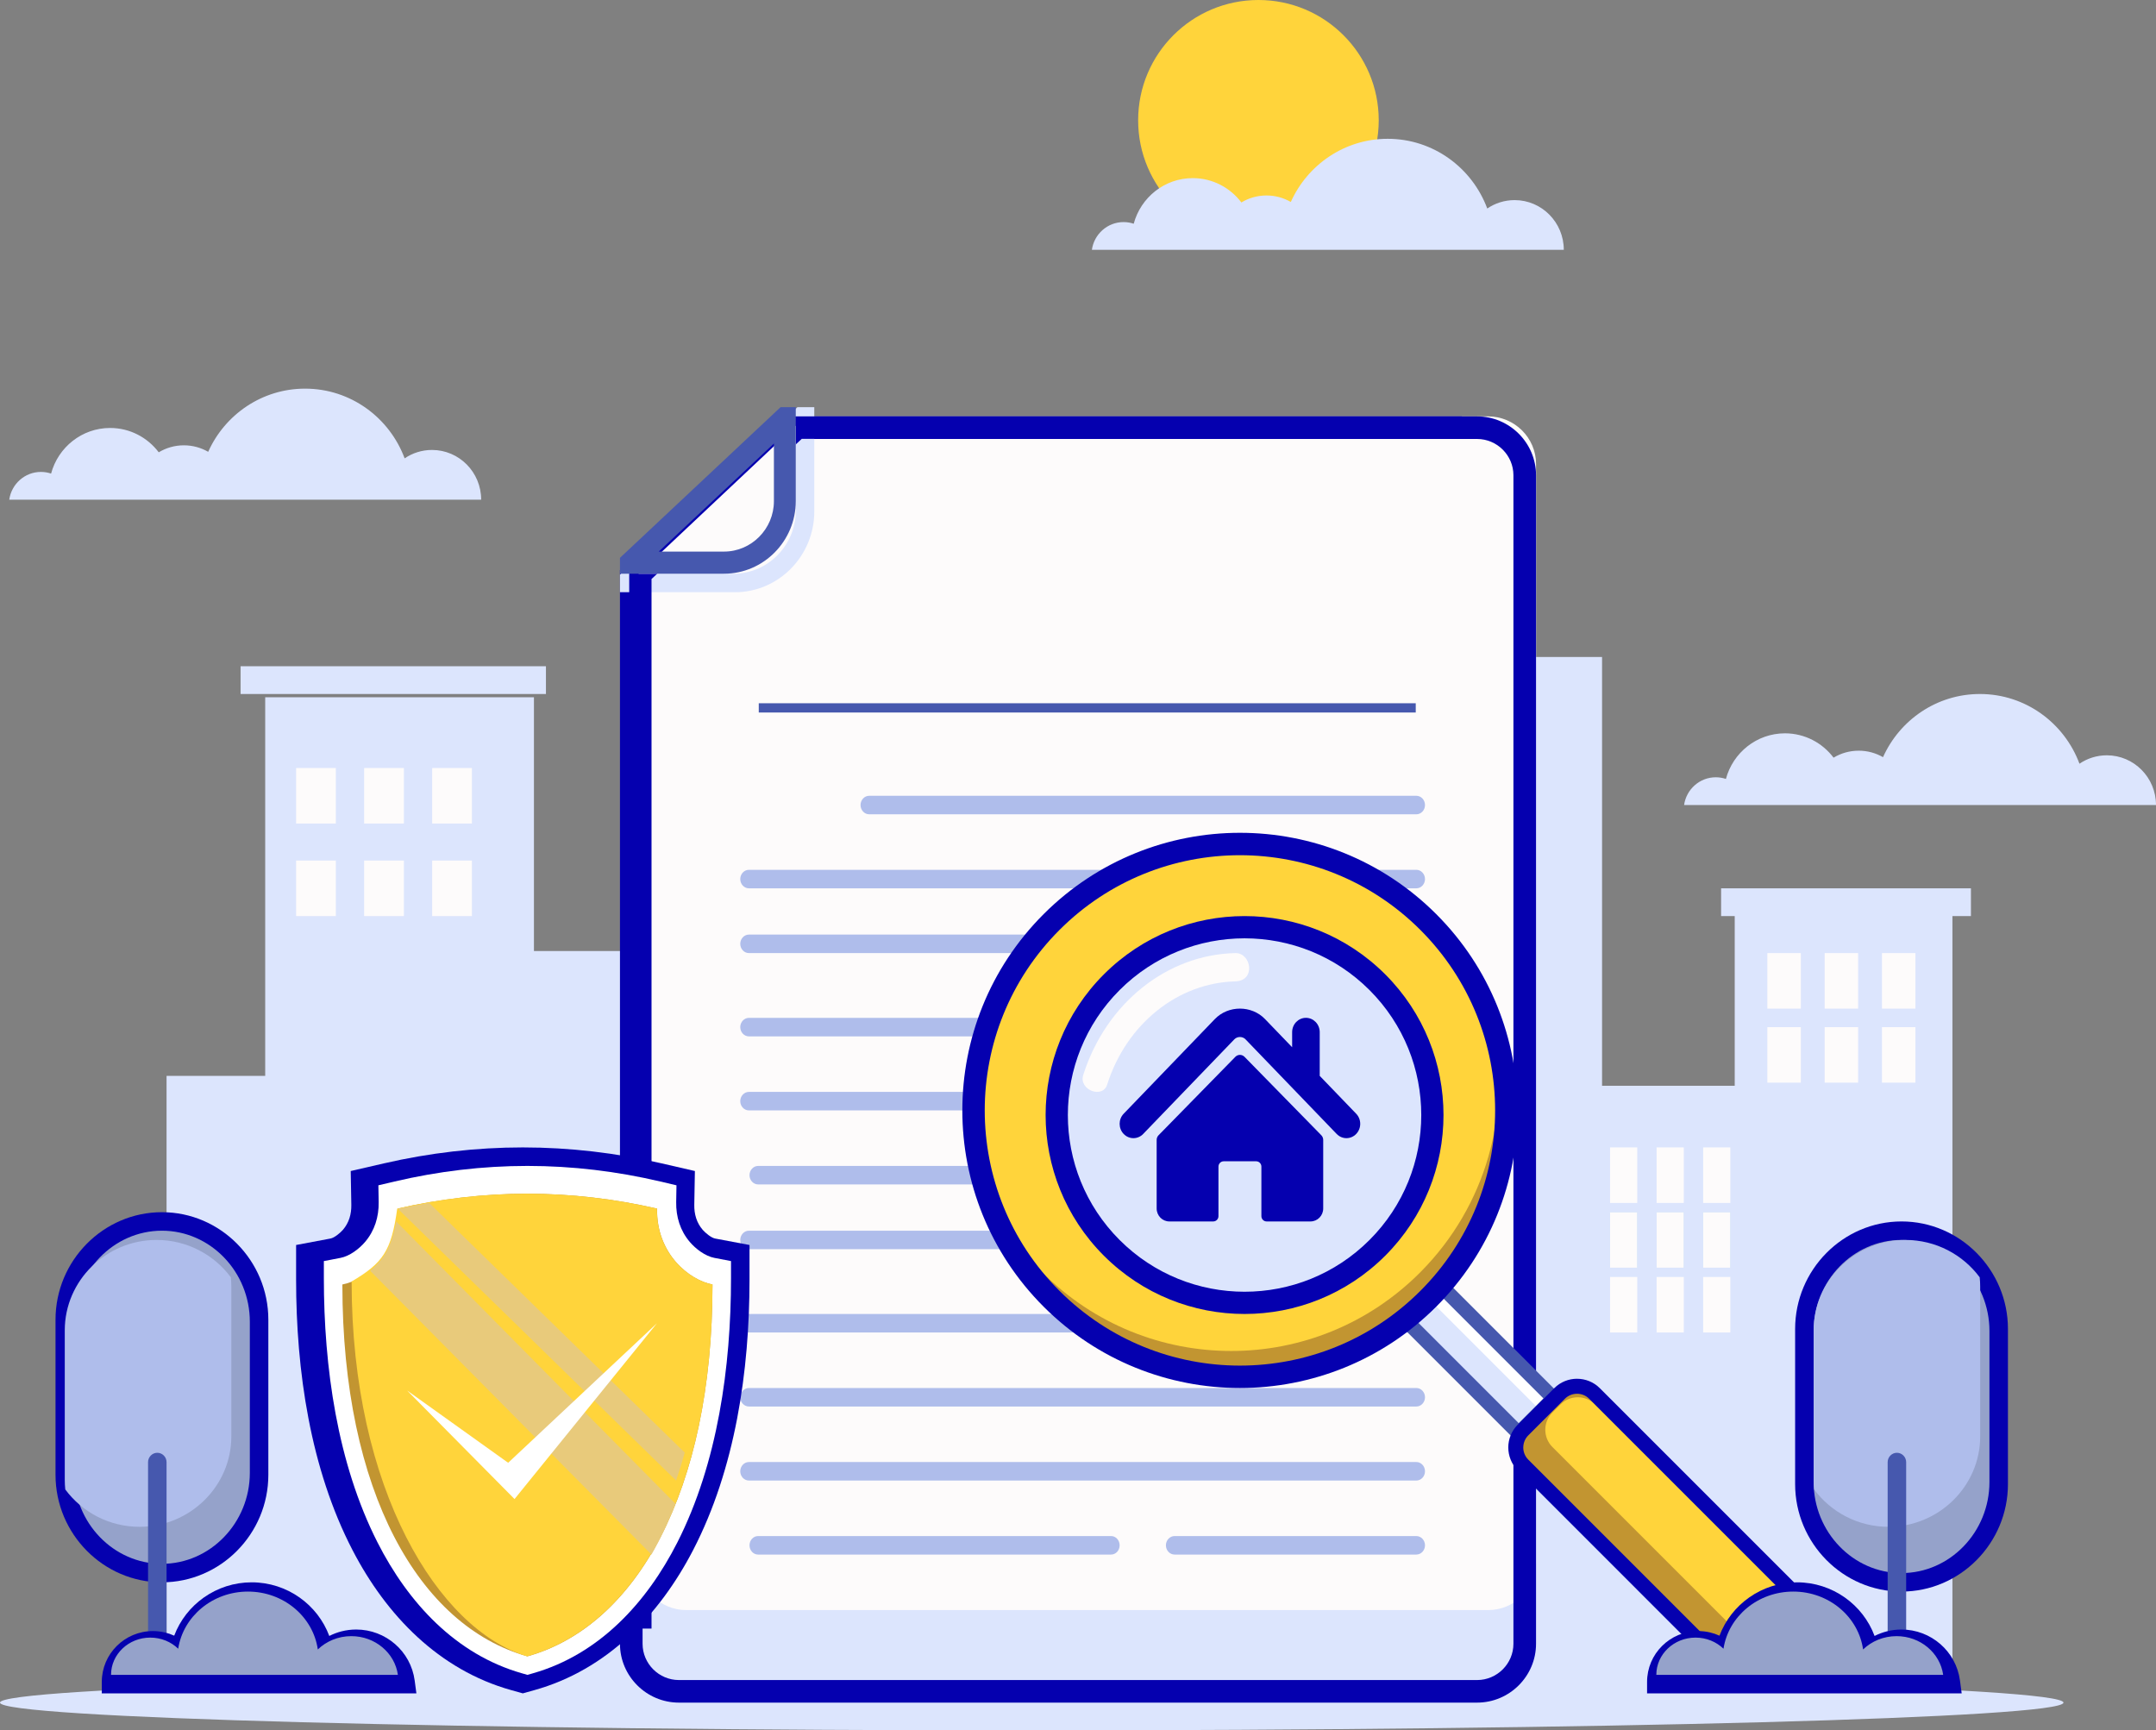 <?xml version="1.0" encoding="UTF-8"?>
<svg width="233px" height="187px" viewBox="0 0 233 187" version="1.1" xmlns="http://www.w3.org/2000/svg" xmlns:xlink="http://www.w3.org/1999/xlink">
    <rect x="0" y="0" width="233" height="187" fill="#808080" stroke="none"/>
    <title>4370584</title>
    <g id="Page-1" stroke="none" stroke-width="1" fill="none" fill-rule="evenodd">
        <g id="Welcome" transform="translate(-71, -110)">
            <g id="4370584" transform="translate(71, 110)">
                <path d="M111.5,181 C173.08,181 223,182.343 223,184 C223,185.657 173.08,187 111.5,187 C49.92,187 0,185.657 0,184 C0,182.343 49.92,181 111.5,181" id="Fill-4" fill="#DCE5FD"></path>
                <polyline id="Fill-5" fill="#DCE5FD" points="18 182 211 182 211 98.859 187.472 98.859 187.472 117.338 173.135 117.338 173.135 71 142.99 71 142.99 85.365 119.463 85.365 119.463 92.749 86.745 92.749 86.745 102.776 57.703 102.776 57.703 75.353 28.661 75.353 28.661 116.27 18 116.27 18 182"></polyline>
                <path d="M197.192,109 L200.808,109 L200.808,103 L197.192,103 L197.192,109 Z M203.384,109 L207,109 L207,103 L203.384,103 L203.384,109 Z M191,109 L194.617,109 L194.617,103 L191,103 L191,109 Z" id="Fill-6" fill="#FDFBFB"></path>
                <path d="M197.192,117 L200.808,117 L200.808,111 L197.192,111 L197.192,117 Z M203.384,117 L207,117 L207,111 L203.384,111 L203.384,117 Z M191,117 L194.617,117 L194.617,111 L191,111 L191,117 Z" id="Fill-7" fill="#FDFBFB"></path>
                <path d="M39.353,89 L43.648,89 L43.648,83 L39.353,83 L39.353,89 Z M46.705,89 L51,89 L51,83 L46.705,83 L46.705,89 Z M32,89 L36.295,89 L36.295,83 L32,83 L32,89 Z" id="Fill-8" fill="#FDFBFB"></path>
                <path d="M39.353,99 L43.648,99 L43.648,93 L39.353,93 L39.353,99 Z M46.705,99 L51,99 L51,93 L46.705,93 L46.705,99 Z M32,99 L36.295,99 L36.295,93 L32,93 L32,99 Z" id="Fill-9" fill="#FDFBFB"></path>
                <polygon id="Fill-10" fill="#DCE5FD" points="186 99 213 99 213 96 186 96"></polygon>
                <polygon id="Fill-11" fill="#DCE5FD" points="26 75 59 75 59 72 26 72"></polygon>
                <path d="M179.031,130 L181.969,130 L181.969,124 L179.031,124 L179.031,130 Z M184.061,130 L187,130 L187,124 L184.061,124 L184.061,130 Z M174,130 L176.938,130 L176.938,124 L174,124 L174,130 Z" id="Fill-12" fill="#FDFBFB"></path>
                <path d="M179.031,137 L181.969,137 L181.969,131 L179.031,131 L179.031,137 Z M184.061,137 L187,137 L187,131 L184.061,131 L184.061,137 Z M174,137 L176.938,137 L176.938,131 L174,131 L174,137 Z" id="Fill-13" fill="#AED2F1"></path>
                <path d="M179.031,137 L181.969,137 L181.969,131 L179.031,131 L179.031,137 Z M184.061,137 L187,137 L187,131 L184.061,131 L184.061,137 Z M174,137 L176.938,137 L176.938,131 L174,131 L174,137 Z" id="Fill-14" fill="#FDFBFB"></path>
                <path d="M179.031,144 L181.969,144 L181.969,138 L179.031,138 L179.031,144 Z M184.061,144 L187,144 L187,138 L184.061,138 L184.061,144 Z M174,144 L176.938,144 L176.938,138 L174,138 L174,144 Z" id="Fill-15" fill="#FDFBFB"></path>
                <path d="M46.686,48.626 C45.592,48.626 44.575,48.96 43.729,49.534 C42.093,45.133 37.893,42 32.97,42 C28.314,42 24.305,44.801 22.499,48.828 C21.724,48.381 20.827,48.125 19.871,48.125 C18.879,48.125 17.95,48.401 17.155,48.88 C15.948,47.282 14.044,46.25 11.901,46.25 C8.851,46.25 6.284,48.339 5.521,51.179 C5.176,51.064 4.808,51 4.425,51 C2.682,51 1.24,52.304 1,54 L52,54 C52,51.032 49.621,48.626 46.686,48.626" id="Fill-16" fill="#DCE5FD"></path>
                <path d="M149,13 C149,20.18 143.18,26 136,26 C128.821,26 123,20.18 123,13 C123,5.82 128.821,0 136,0 C143.18,0 149,5.82 149,13" id="Fill-17" fill="#FFD43B"></path>
                <path d="M163.686,21.625 C162.592,21.625 161.574,21.96 160.729,22.534 C159.093,18.132 154.893,15 149.97,15 C145.314,15 141.305,17.801 139.499,21.828 C138.724,21.381 137.827,21.125 136.871,21.125 C135.879,21.125 134.95,21.401 134.156,21.88 C132.947,20.281 131.043,19.25 128.901,19.25 C125.851,19.25 123.285,21.339 122.521,24.179 C122.177,24.064 121.808,24 121.425,24 C119.682,24 118.24,25.304 118,27 L169,27 C169,24.032 166.621,21.625 163.686,21.625" id="Fill-18" fill="#DCE5FD"></path>
                <path d="M227.686,81.625 C226.592,81.625 225.575,81.96 224.729,82.534 C223.094,78.133 218.894,75 213.97,75 C209.314,75 205.304,77.801 203.499,81.827 C202.724,81.381 201.827,81.126 200.871,81.126 C199.879,81.126 198.95,81.401 198.155,81.88 C196.947,80.282 195.043,79.25 192.901,79.25 C189.85,79.25 187.284,81.339 186.52,84.179 C186.176,84.063 185.807,84 185.424,84 C183.681,84 182.24,85.304 182,87 L233,87 C233,84.032 230.621,81.625 227.686,81.625" id="Fill-19" fill="#DCE5FD"></path>
                <path d="M74.172,182 L160.828,182 C163.672,182 166,179.697 166,176.882 L166,51.118 C166,48.303 163.672,46 160.828,46 L86.286,46 L69,61.857 L69,176.882 C69,179.696 71.327,182 74.172,182" id="Fill-20" fill="#DCE5FD"></path>
                <path d="M166,168.865 L166,50.134 C166,47.311 163.672,45 160.827,45 L86.285,45 L69,60.909 L69,168.865 C69,171.689 71.327,174 74.172,174 L160.827,174 C163.672,174 166,171.69 166,168.865" id="Fill-21" fill="#FDFBFB"></path>
                <polygon id="Fill-22" fill="#4658AE" points="82 77 153 77 153 76 82 76"></polygon>
                <path d="M159.629,184 L73.371,184 C71.618,184 70.024,183.285 68.871,182.133 C67.716,180.981 67,179.391 67,177.641 L67,61.613 L84.953,45 L159.629,45 C161.383,45 162.976,45.715 164.13,46.867 C165.283,48.019 166,49.608 166,51.358 L166,177.641 C166,179.391 165.283,180.981 164.13,182.133 C162.976,183.285 161.383,184 159.629,184 M73.371,181.561 L159.629,181.561 C160.707,181.561 161.689,181.119 162.402,180.409 C163.114,179.697 163.557,178.718 163.557,177.641 L163.557,51.358 C163.557,50.282 163.114,49.303 162.402,48.591 C161.689,47.88 160.707,47.439 159.629,47.439 L85.904,47.439 L69.444,62.671 L69.444,177.641 C69.444,178.718 69.886,179.697 70.598,180.409 C71.311,181.119 72.293,181.561 73.371,181.561" id="Fill-23" fill="#0500AF"></path>
                <path d="M67.418,61.701 L86.186,44 L88,44 L88,55.284 C88,57.682 87.037,59.862 85.484,61.441 C83.933,63.02 81.79,64 79.432,64 L67,64 L67,62.095 L67.418,61.701 Z M85.389,48.368 L71.631,61.343 L79.432,61.343 C81.069,61.343 82.558,60.661 83.638,59.562 C84.718,58.464 85.389,56.949 85.389,55.284 L85.389,48.368 L85.389,48.368 Z" id="Fill-24" fill="#DCE5FD"></path>
                <path d="M158,47.426 L86.646,47.426 L70.411,62.573 L70.411,176 L68,176 L68,61.522 L85.708,45 L157.991,45 C157.997,45.099 158,45.2 158,45.301 L158,47.426" id="Fill-25" fill="#0500AF"></path>
                <path d="M86,46 L69,62 L79.286,62 C82.978,62 86,58.933 86,55.185 L86,46" id="Fill-26" fill="#FDFBFB"></path>
                <path d="M67.379,59.931 L84.359,44 L86,44 L86,54.156 C86,56.314 85.128,58.276 83.724,59.697 C82.32,61.118 80.381,62 78.248,62 L67,62 L67,60.286 L67.379,59.931 Z M83.637,47.931 L71.19,59.609 L78.248,59.609 C79.729,59.609 81.076,58.995 82.053,58.006 C83.03,57.018 83.637,55.654 83.637,54.156 L83.637,47.931 L83.637,47.931 Z" id="Fill-27" fill="#4658AE"></path>
                <path d="M93.931,86 L153.069,86 C153.581,86 154,86.45 154,87 C154,87.55 153.581,88 153.069,88 L93.931,88 C93.419,88 93,87.55 93,87 C93,86.45 93.419,86 93.931,86" id="Fill-28" fill="#AFBDEB"></path>
                <path d="M80.935,94 L153.066,94 C153.58,94 154,94.45 154,95 C154,95.55 153.58,96 153.066,96 L80.935,96 C80.421,96 80,95.55 80,95 C80,94.45 80.421,94 80.935,94" id="Fill-29" fill="#AFBDEB"></path>
                <path d="M80.935,101 L153.066,101 C153.58,101 154,101.45 154,102 C154,102.55 153.58,103 153.066,103 L80.935,103 C80.421,103 80,102.55 80,102 C80,101.45 80.421,101 80.935,101" id="Fill-30" fill="#AFBDEB"></path>
                <path d="M80.935,110 L153.066,110 C153.58,110 154,110.45 154,111 C154,111.55 153.58,112 153.066,112 L80.935,112 C80.421,112 80,111.55 80,111 C80,110.45 80.421,110 80.935,110" id="Fill-31" fill="#AFBDEB"></path>
                <path d="M80.935,118 L153.066,118 C153.58,118 154,118.45 154,119.001 C154,119.55 153.58,120 153.066,120 L80.935,120 C80.421,120 80,119.55 80,119.001 C80,118.45 80.421,118 80.935,118" id="Fill-32" fill="#AFBDEB"></path>
                <path d="M81.934,126 L153.067,126 C153.58,126 154,126.45 154,127 C154,127.551 153.58,128 153.067,128 L81.934,128 C81.42,128 81,127.551 81,127 C81,126.45 81.42,126 81.934,126" id="Fill-33" fill="#AFBDEB"></path>
                <path d="M80.935,133 L153.066,133 C153.58,133 154,133.45 154,134 C154,134.55 153.58,135 153.066,135 L80.935,135 C80.421,135 80,134.55 80,134 C80,133.45 80.421,133 80.935,133" id="Fill-34" fill="#AFBDEB"></path>
                <path d="M80.935,142 L153.066,142 C153.58,142 154,142.45 154,143 L154,143.001 C154,143.55 153.58,144 153.066,144 L80.935,144 C80.421,144 80,143.55 80,143.001 L80,143 C80,142.45 80.421,142 80.935,142" id="Fill-35" fill="#AFBDEB"></path>
                <path d="M80.935,150 L153.066,150 C153.58,150 154,150.45 154,151 C154,151.55 153.58,152 153.066,152 L80.935,152 C80.421,152 80,151.55 80,151 C80,150.45 80.421,150 80.935,150" id="Fill-36" fill="#AFBDEB"></path>
                <path d="M80.935,158 L153.066,158 C153.58,158 154,158.45 154,159 C154,159.55 153.58,160 153.066,160 L80.935,160 C80.421,160 80,159.55 80,159 C80,158.45 80.421,158 80.935,158" id="Fill-37" fill="#AFBDEB"></path>
                <path d="M81.922,166 L120.078,166 C120.585,166 121,166.45 121,167 L121,167.001 C121,167.55 120.585,168 120.078,168 L81.922,168 C81.415,168 81,167.55 81,167.001 L81,167 C81,166.45 81.415,166 81.922,166" id="Fill-38" fill="#AFBDEB"></path>
                <path d="M126.938,166 L153.062,166 C153.578,166 154,166.45 154,167 L154,167.001 C154,167.55 153.578,168 153.062,168 L126.938,168 C126.422,168 126,167.55 126,167.001 L126,167 C126,166.45 126.422,166 126.938,166" id="Fill-39" fill="#AFBDEB"></path>
                <polyline id="Fill-40" fill="#FFFFFF" points="156.823 139 169 151.177 165.177 155 153 142.823 156.823 139"></polyline>
                <polyline id="Fill-41" fill="#DCE5FD" points="155.035 141 168 153.965 165.965 156 153 143.035 155.035 141"></polyline>
                <path d="M166.796,151.124 L155.876,140.204 L153.204,142.876 L164.124,153.796 L166.796,151.124 Z M156.428,138.551 L169,151.124 L164.124,156 L151,142.876 L155.876,138 L156.428,138.551 L156.428,138.551 Z" id="Fill-42" fill="#4658AE"></path>
                <path d="M172.402,150.768 L194.232,172.598 C195.256,173.623 195.256,175.299 194.232,176.323 L190.322,180.232 C189.298,181.256 187.622,181.256 186.598,180.232 L164.769,158.402 C163.744,157.378 163.744,155.702 164.769,154.678 L168.677,150.768 C169.702,149.744 171.378,149.744 172.402,150.768" id="Fill-43" fill="#C29531"></path>
                <path d="M172.378,151.769 L194.231,173.622 C195.256,174.648 195.256,176.325 194.231,177.351 L193.351,178.231 C192.325,179.256 190.648,179.256 189.622,178.231 L167.769,156.377 C166.744,155.352 166.744,153.674 167.769,152.65 L168.649,151.769 C169.675,150.744 171.352,150.743 172.378,151.769" id="Fill-44" fill="#FFD43B"></path>
                <path d="M193.838,173.258 L171.742,151.162 C171.381,150.802 170.906,150.621 170.431,150.62 L170.431,150.622 C169.955,150.622 169.479,150.802 169.119,151.162 L165.162,155.119 C164.802,155.479 164.622,155.955 164.622,156.431 L164.62,156.431 C164.621,156.906 164.802,157.381 165.162,157.742 L187.258,179.838 C187.619,180.198 188.095,180.379 188.569,180.38 L188.569,180.378 C189.045,180.378 189.521,180.198 189.881,179.838 L193.838,175.881 C194.198,175.521 194.378,175.045 194.378,174.57 L194.38,174.57 C194.379,174.095 194.198,173.619 193.838,173.258 M172.89,150.016 L194.985,172.111 C195.66,172.786 195.998,173.677 195.998,174.568 L196,174.57 C196,175.46 195.662,176.351 194.985,177.028 L191.028,180.985 C190.351,181.662 189.46,182 188.569,182 L188.567,181.998 C187.677,181.998 186.786,181.66 186.11,180.985 L164.016,158.889 C163.34,158.214 163.002,157.323 163.002,156.433 L163,156.431 C163,155.54 163.339,154.649 164.015,153.972 L167.973,150.015 C168.649,149.339 169.54,149 170.431,149 L170.433,149.002 C171.323,149.002 172.214,149.34 172.89,150.016" id="Fill-45" fill="#0500AF"></path>
                <path d="M154.653,99.348 C165.782,110.477 165.782,128.523 154.653,139.652 C143.523,150.783 125.478,150.783 114.348,139.652 C103.217,128.523 103.217,110.477 114.348,99.348 C125.478,88.217 143.523,88.217 154.653,99.348" id="Fill-46" fill="#C29531"></path>
                <path d="M148.473,105.515 C140.446,97.427 127.432,97.427 119.405,105.515 C111.378,113.602 111.378,126.714 119.405,134.802 C127.432,142.889 140.446,142.889 148.473,134.802 C156.5,126.714 156.5,113.602 148.473,105.515 M154.402,99.541 C157.703,102.865 160.038,106.793 161.41,110.973 C163.293,120.246 160.666,130.265 153.525,137.46 C142.223,148.847 123.899,148.847 112.597,137.46 C109.297,134.135 106.962,130.207 105.59,126.029 C103.707,116.754 106.334,106.735 113.475,99.541 C124.777,88.153 143.101,88.153 154.402,99.541" id="Fill-47" fill="#FFD43B"></path>
                <path d="M148.996,106.005 C157.001,114.01 157.001,126.99 148.996,134.996 C140.99,143.001 128.01,143.001 120.004,134.996 C111.999,126.99 111.999,114.01 120.004,106.005 C128.01,97.998 140.99,97.998 148.996,106.005" id="Fill-48" fill="#DCE5FD"></path>
                <path d="M153.597,120.5 C153.597,115.613 151.732,110.726 148.003,106.996 C144.274,103.268 139.387,101.403 134.5,101.403 C129.613,101.403 124.726,103.268 120.997,106.996 C117.268,110.726 115.403,115.613 115.403,120.5 C115.403,125.387 117.268,130.274 120.997,134.003 C124.726,137.732 129.613,139.597 134.5,139.597 C139.387,139.597 144.274,137.732 148.003,134.003 C151.732,130.274 153.597,125.387 153.597,120.5 M149.703,105.297 C153.901,109.495 156,114.998 156,120.5 C156,126.002 153.901,131.505 149.703,135.703 C145.505,139.9 140.002,142 134.5,142 C128.998,142 123.495,139.9 119.297,135.703 C115.099,131.505 113,126.002 113,120.5 C113,114.998 115.099,109.495 119.297,105.297 C123.495,101.099 128.998,99 134.5,99 C140.002,99 145.505,101.099 149.703,105.297" id="Fill-49" fill="#0500AF"></path>
                <path d="M117.072,116.15 C119.553,108.383 126.15,103.151 133.509,103 C135.228,102.965 135.754,106 133.495,106.057 C127.301,106.216 121.756,110.63 119.664,117.172 C119.208,118.796 116.531,117.803 117.072,116.15" id="Fill-50" fill="#FDFBFB"></path>
                <path d="M161.579,120 C161.579,112.942 158.886,105.884 153.501,100.498 C148.116,95.114 141.058,92.421 134,92.421 C126.942,92.421 119.884,95.114 114.499,100.498 C109.114,105.884 106.421,112.942 106.421,120 C106.421,127.058 109.114,134.115 114.499,139.501 C119.884,144.886 126.942,147.579 134,147.579 C141.058,147.579 148.116,144.886 153.502,139.501 C158.886,134.115 161.579,127.058 161.579,120 M155.213,98.787 C161.071,104.644 164,112.322 164,120 C164,127.677 161.071,135.355 155.213,141.213 C149.355,147.071 141.678,150 134,150 C126.323,150 118.644,147.071 112.787,141.213 C106.929,135.355 104,127.677 104,120 C104,112.322 106.929,104.644 112.787,98.787 C118.645,92.929 126.323,90 134,90 C141.678,90 149.355,92.929 155.213,98.787" id="Fill-51" fill="#0500AF"></path>
                <path d="M146.563,120.359 L142.623,116.268 L142.623,111.543 C142.623,110.688 141.956,109.996 141.131,109.996 C140.309,109.996 139.642,110.688 139.642,111.543 L139.642,113.174 L136.708,110.127 C135.258,108.622 132.736,108.625 131.289,110.13 L121.436,120.359 C120.855,120.963 120.855,121.942 121.436,122.546 C122.018,123.151 122.963,123.151 123.544,122.546 L133.396,112.318 C133.717,111.986 134.283,111.986 134.602,112.317 L144.455,122.546 C144.747,122.848 145.128,123 145.509,123 C145.89,123 146.272,122.848 146.563,122.546 C147.146,121.942 147.146,120.963 146.563,120.359" id="Fill-52" fill="#0500AF"></path>
                <path d="M134.496,114.21 C134.222,113.93 133.778,113.93 133.505,114.21 L125.205,122.685 C125.074,122.819 125,123.002 125,123.193 L125,130.602 C125,131.371 125.616,132 126.368,132 L131.119,132 C131.428,132 131.68,131.742 131.68,131.427 L131.68,126.073 C131.68,125.758 131.933,125.5 132.242,125.5 L135.758,125.5 C136.066,125.5 136.319,125.758 136.319,126.073 L136.319,131.427 C136.319,131.742 136.572,132 136.881,132 L141.631,132 C142.384,132 143,131.371 143,130.602 L143,123.193 C143,123.002 142.926,122.819 142.795,122.685 L134.496,114.21" id="Fill-53" fill="#0500AF"></path>
                <path d="M56.5,124 C61.551,124 66.581,124.59 71.501,125.723 L75.097,126.551 L75.032,130.21 C75.015,131.208 75.284,132.149 75.947,132.914 C76.223,133.23 76.853,133.767 77.284,133.847 L81,134.545 L81,138.292 C81,148.118 79.474,158.704 74.902,167.524 C71.262,174.545 65.585,180.464 57.739,182.654 L56.5,183 L55.261,182.654 C47.415,180.464 41.739,174.545 38.099,167.524 C33.526,158.704 32,148.118 32,138.292 L32,134.545 L35.716,133.847 C36.147,133.767 36.778,133.23 37.053,132.914 C37.717,132.149 37.985,131.208 37.968,130.21 L37.903,126.551 L41.499,125.723 C46.419,124.59 51.449,124 56.5,124" id="Fill-54" fill="#0500AF"></path>
                <path d="M57,126 C61.843,126 66.65,126.577 71.366,127.686 L73.107,128.095 L73.076,129.902 C73.048,131.496 73.512,133.002 74.546,134.216 C75.187,134.969 76.214,135.749 77.201,135.938 L79,136.283 L79,138.135 C79,147.687 77.563,158.099 73.202,166.685 C69.89,173.205 64.751,178.79 57.6,180.829 L57,181 L56.4,180.829 C49.248,178.79 44.109,173.205 40.797,166.685 C36.436,158.099 35,147.687 35,138.135 L35,136.283 L36.799,135.938 C37.786,135.749 38.812,134.969 39.453,134.216 C40.487,133.002 40.952,131.496 40.924,129.902 L40.892,128.095 L42.633,127.686 C47.35,126.577 52.157,126 57,126" id="Fill-55" fill="#FFFFFF"></path>
                <path d="M57,129 C52.258,129.009 47.587,129.552 42.987,130.613 C43.074,135.51 39.491,138.344 37,138.812 C37,161.267 45.3,175.727 57,179 C68.7,175.727 77,161.267 77,138.812 C74.509,138.344 70.926,135.51 71.013,130.613 C66.413,129.552 61.742,129.009 57,129" id="Fill-56" fill="#C29531"></path>
                <path d="M56.965,129 C52.214,129.009 47.535,129.552 42.927,130.613 C42.3,135.213 41.38,136.493 38,138.489 C38,160.944 47.37,176.125 56.965,179 C68.686,175.727 77,161.267 77,138.812 C74.504,138.344 70.915,135.51 71.003,130.613 C66.394,129.552 61.715,129.009 56.965,129" id="Fill-57" fill="#FFD43B"></path>
                <path d="M41.498,131.511 C41.5,131.504 41.501,131.496 41.502,131.489 C41.501,131.496 41.5,131.504 41.498,131.511" id="Fill-58" fill="#FFFFFF"></path>
                <path d="M70.403,168 L40,137.33 C41.312,136.183 42.261,135.05 42.811,132.013 C42.812,132.008 42.813,132.004 42.813,132 L73,162.513 C72.234,164.499 71.365,166.33 70.403,168" id="Fill-59" fill="#E8CA7B"></path>
                <path d="M73.063,160 L43,130.635 C44.123,130.393 45.249,130.181 46.381,130 L74,156.979 C73.713,158.019 73.4,159.027 73.063,160" id="Fill-60" fill="#E8CA7B"></path>
                <polyline id="Fill-61" fill="#FFFFFF" points="44 150.272 55.606 162 71 143 54.917 158.081 44 150.272"></polyline>
                <path d="M17.5,131 L17.5,131 C23.825,131 29,136.228 29,142.619 L29,159.381 C29,165.772 23.825,171 17.5,171 C11.175,171 6,165.772 6,159.381 L6,142.619 C6,136.228 11.175,131 17.5,131" id="Fill-62" fill="#0500AF"></path>
                <path d="M17.5,133 L17.501,133 C22.725,133 27,137.429 27,142.844 L27,159.157 C27,164.571 22.725,169 17.501,169 L17.5,169 C12.275,169 8,164.571 8,159.157 L8,142.844 C8,137.429 12.275,133 17.5,133" id="Fill-63" fill="#95A2CA"></path>
                <path d="M16.923,134 L16.923,134 C20.211,134 23.139,135.595 24.947,138.037 C24.982,138.37 25,138.709 25,139.05 L25,155.234 C25,160.606 20.535,165 15.077,165 C11.789,165 8.862,163.405 7.054,160.963 C7.019,160.63 7,160.292 7,159.951 L7,143.766 C7,138.394 11.466,134 16.923,134" id="Fill-64" fill="#AFBDEB"></path>
                <path d="M17,157 L17,157 C17.55,157 18,157.458 18,158.018 L18,181 L16,181 L16,158.018 C16,157.458 16.45,157 17,157" id="Fill-65" fill="#4658AE"></path>
                <path d="M18.826,176.765 C19.464,175.078 20.597,173.646 22.04,172.632 C23.507,171.601 25.293,171 27.201,171 C29.117,171 30.909,171.605 32.379,172.644 C33.822,173.664 34.954,175.103 35.587,176.796 C36.005,176.583 36.448,176.416 36.906,176.299 C37.421,176.168 37.953,176.1 38.493,176.1 C40.088,176.1 41.564,176.689 42.693,177.672 C43.821,178.654 44.603,180.029 44.813,181.603 L45,183 L11,183 L11,181.765 C11,180.247 11.619,178.872 12.619,177.877 C13.619,176.883 15,176.267 16.526,176.267 C16.956,176.267 17.381,176.317 17.792,176.412 C18.148,176.496 18.495,176.614 18.826,176.765" id="Fill-66" fill="#0500AF"></path>
                <path d="M37.965,176.816 C40.541,176.816 42.67,178.638 43,181 L12,181 C12,178.777 13.897,176.974 16.238,176.974 C17.421,176.974 18.49,177.434 19.258,178.175 C19.8,174.682 22.968,172 26.796,172 C30.654,172 33.841,174.722 34.346,178.256 C35.268,177.367 36.548,176.816 37.965,176.816" id="Fill-67" fill="#95A2CA"></path>
                <path d="M205.5,132 L205.5,132 C211.825,132 217,137.228 217,143.619 L217,160.382 C217,166.771 211.825,172 205.5,172 C199.175,172 194,166.771 194,160.382 L194,143.619 C194,137.228 199.175,132 205.5,132" id="Fill-68" fill="#0500AF"></path>
                <path d="M205.5,134 L205.5,134 C210.725,134 215,138.43 215,143.844 L215,160.157 C215,165.571 210.725,170 205.5,170 C200.275,170 196,165.571 196,160.157 L196,143.844 C196,138.43 200.275,134 205.5,134" id="Fill-69" fill="#95A2CA"></path>
                <path d="M205.923,134 L205.923,134 C209.211,134 212.138,135.595 213.947,138.037 C213.982,138.37 214,138.709 214,139.05 L214,155.234 C214,160.605 209.535,165 204.077,165 C200.789,165 197.862,163.405 196.054,160.962 C196.018,160.629 196,160.291 196,159.95 L196,143.767 C196,138.394 200.465,134 205.923,134" id="Fill-70" fill="#AFBDEB"></path>
                <path d="M205,157 L205,157 C205.55,157 206,157.458 206,158.018 L206,181 L204,181 L204,158.018 C204,157.458 204.45,157 205,157" id="Fill-71" fill="#4658AE"></path>
                <path d="M185.826,176.765 C186.463,175.078 187.598,173.645 189.04,172.632 C190.507,171.601 192.294,171 194.201,171 C196.117,171 197.909,171.605 199.379,172.644 C200.823,173.663 201.955,175.103 202.587,176.796 C203.006,176.583 203.448,176.416 203.906,176.299 C204.421,176.168 204.954,176.1 205.492,176.1 C207.089,176.1 208.564,176.689 209.693,177.672 C210.821,178.654 211.603,180.029 211.814,181.603 L212,183 L178,183 L178,181.765 C178,180.247 178.619,178.872 179.619,177.877 C180.619,176.883 182,176.267 183.526,176.267 C183.957,176.267 184.381,176.317 184.792,176.412 C185.149,176.496 185.495,176.614 185.826,176.765" id="Fill-72" fill="#0500AF"></path>
                <path d="M204.964,176.816 C207.541,176.816 209.669,178.638 210,181 L179,181 C179,178.777 180.897,176.974 183.238,176.974 C184.42,176.974 185.49,177.434 186.258,178.175 C186.8,174.682 189.968,172 193.796,172 C197.654,172 200.841,174.722 201.345,178.256 C202.267,177.367 203.548,176.816 204.964,176.816" id="Fill-73" fill="#95A2CA"></path>
            </g>
        </g>
    </g>
</svg>